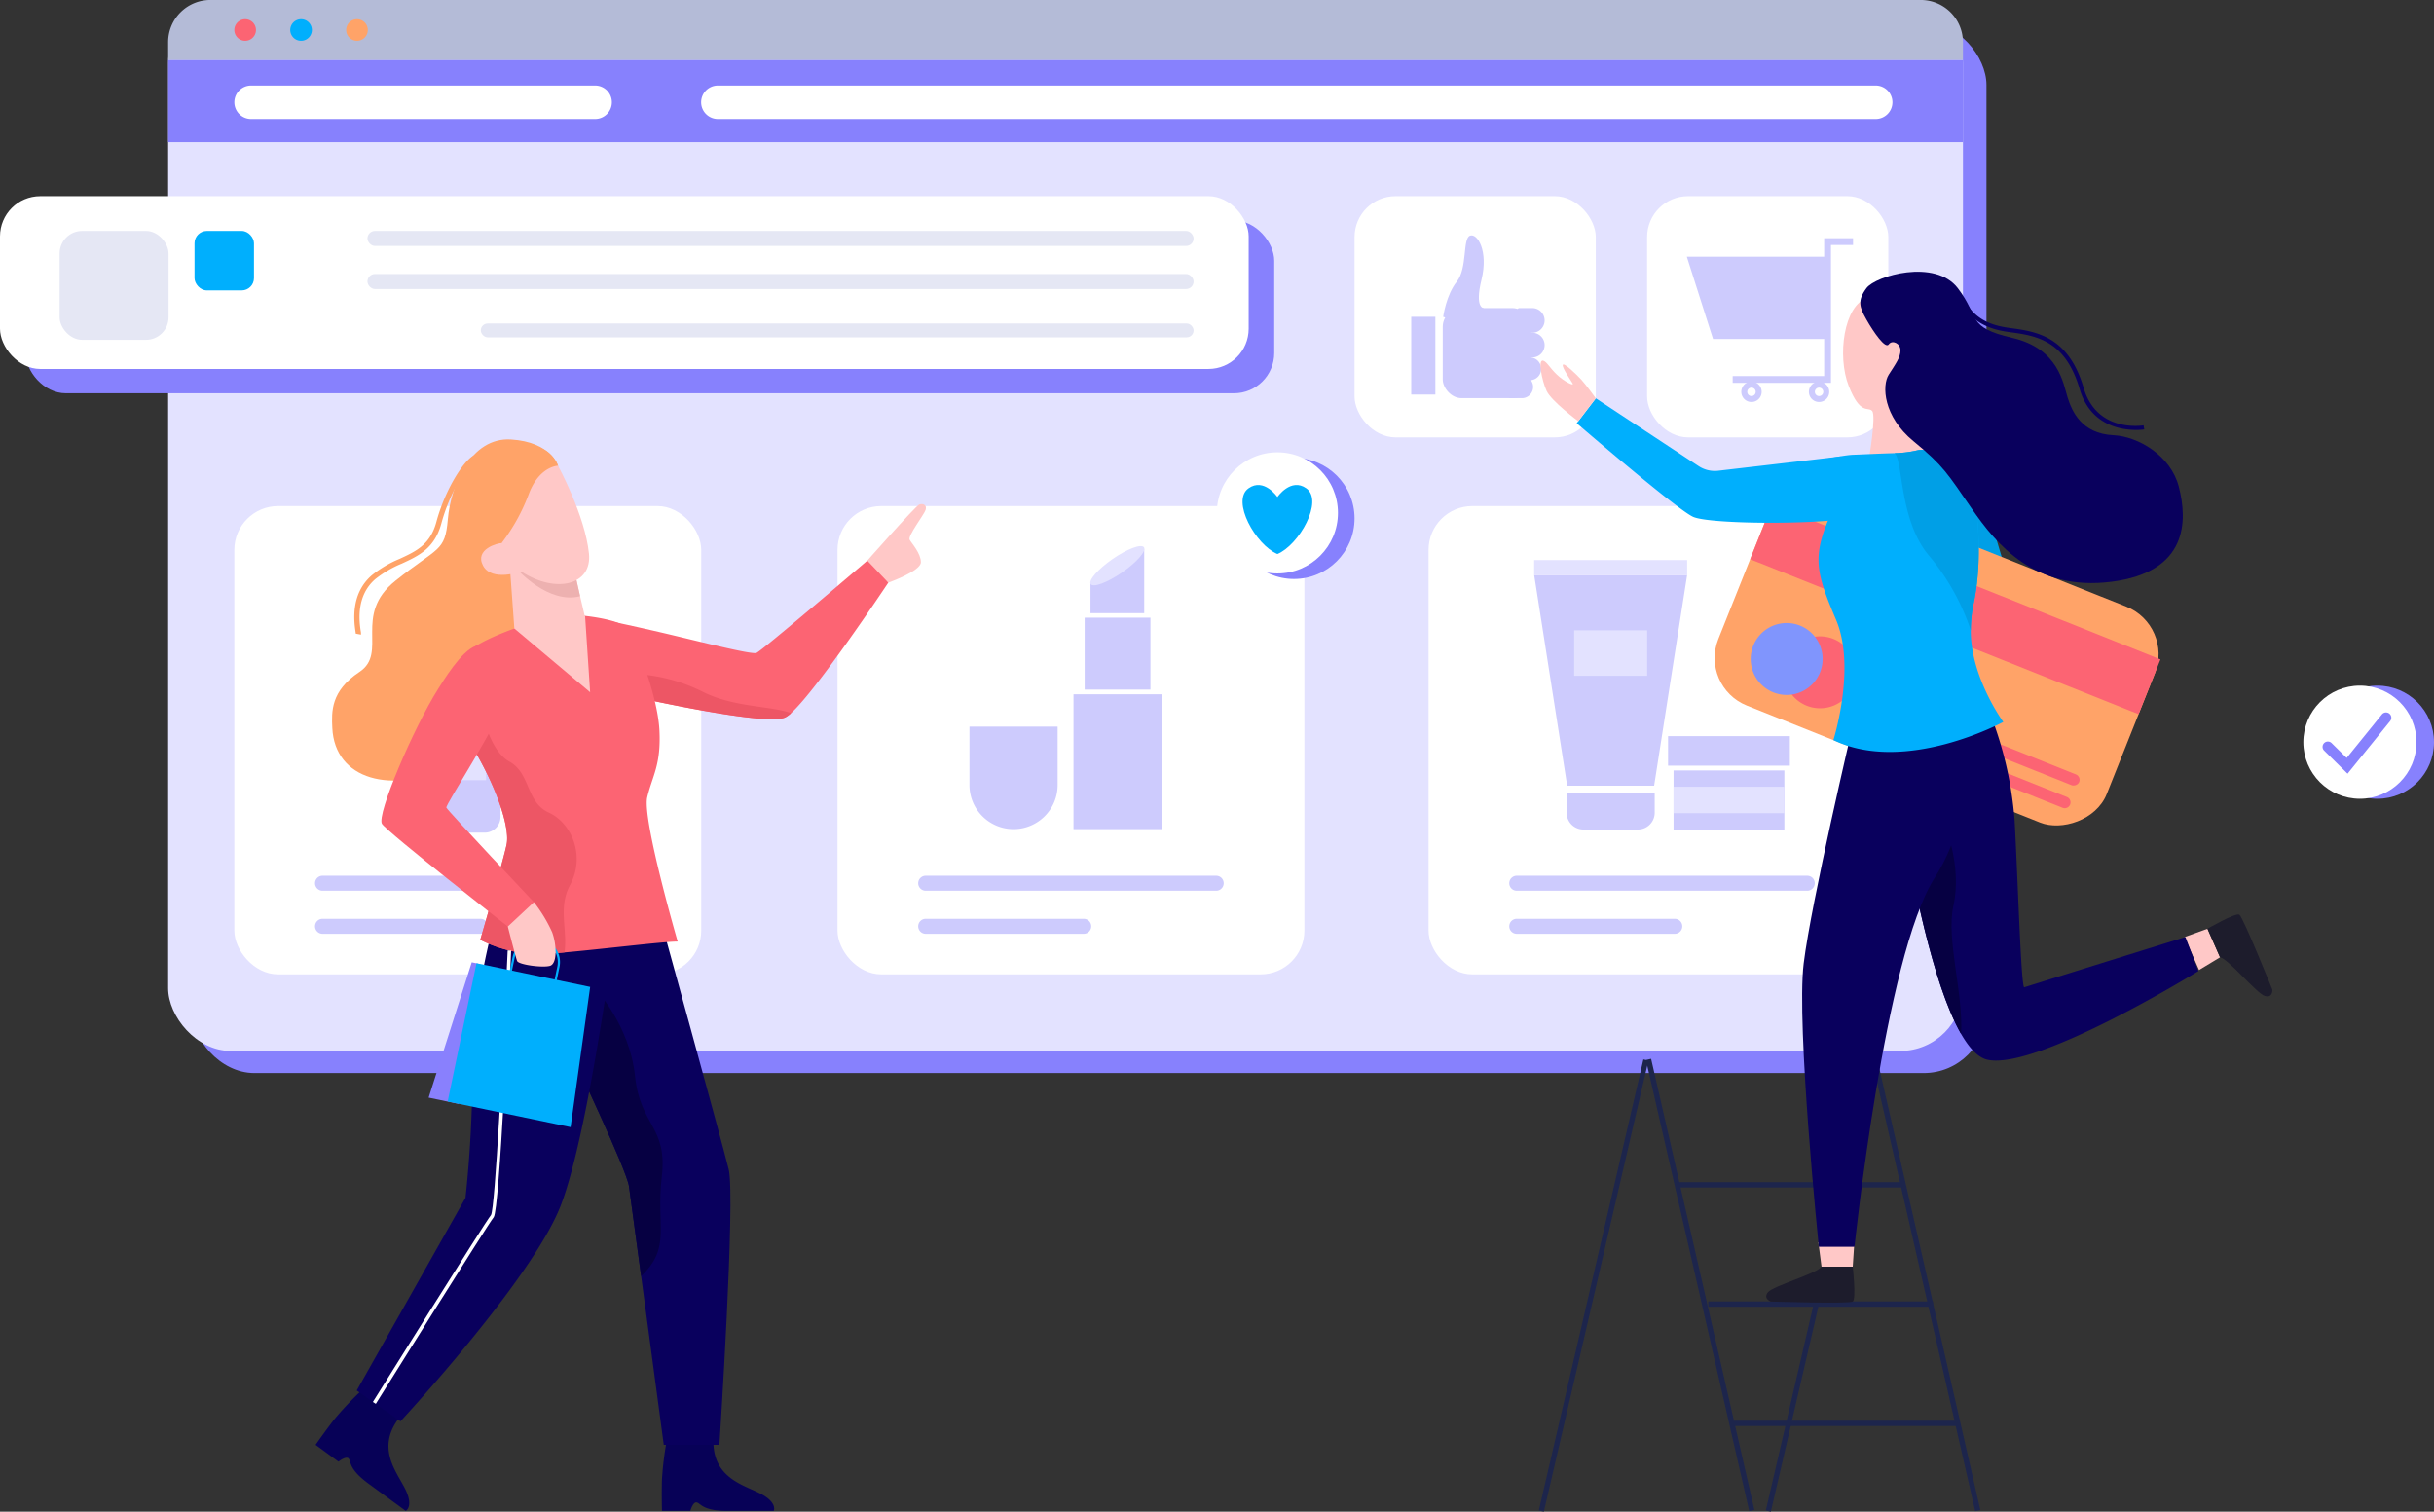 <svg xmlns="http://www.w3.org/2000/svg" width="502.397" height="312.021" viewBox="0 0 502.397 312.021">
  <rect x="0" y="0" width="502.397" height="312.021" fill="#333333" stroke="none"/>
  <g id="Grupo_107508" data-name="Grupo 107508" transform="translate(-583.229 -2024.302)">
    <rect id="Rectángulo_35633" data-name="Rectángulo 35633" width="370.463" height="216.923" rx="12.957" transform="translate(622.786 2028.867)" fill="#8781fd"/>
    <rect id="Rectángulo_35634" data-name="Rectángulo 35634" width="370.463" height="216.923" rx="12.957" transform="translate(617.935 2024.302)" fill="#e3e2ff"/>
    <path id="Trazado_152502" data-name="Trazado 152502" d="M1008.2,2036.7H637.737v-3.685a8.718,8.718,0,0,1,8.718-8.718H999.482a8.718,8.718,0,0,1,8.717,8.718Z" transform="translate(-19.802)" fill="#b4bbd7"/>
    <rect id="Rectángulo_35635" data-name="Rectángulo 35635" width="370.463" height="16.947" transform="translate(617.935 2036.705)" fill="#8781fd"/>
    <path id="Trazado_152503" data-name="Trazado 152503" d="M1052.956,2058.945H813.978a3.46,3.46,0,0,1-3.459-3.459h0a3.459,3.459,0,0,1,3.459-3.459h238.978a3.459,3.459,0,0,1,3.459,3.459h0A3.459,3.459,0,0,1,1052.956,2058.945Z" transform="translate(-82.569 -10.071)" fill="#fff"/>
    <path id="Trazado_152504" data-name="Trazado 152504" d="M733.659,2058.945h-71a3.46,3.46,0,0,1-3.459-3.459h0a3.459,3.459,0,0,1,3.459-3.459h71a3.459,3.459,0,0,1,3.459,3.459h0A3.459,3.459,0,0,1,733.659,2058.945Z" transform="translate(-27.597 -10.071)" fill="#fff"/>
    <g id="Grupo_107479" data-name="Grupo 107479" transform="translate(631.598 2028.272)">
      <g id="Grupo_107476" data-name="Grupo 107476" transform="translate(23.086)">
        <path id="Trazado_152505" data-name="Trazado 152505" d="M699.915,2032.769a2.232,2.232,0,1,1-2.232-2.232A2.232,2.232,0,0,1,699.915,2032.769Z" transform="translate(-695.452 -2030.537)" fill="#ffa368"/>
      </g>
      <g id="Grupo_107477" data-name="Grupo 107477" transform="translate(11.543)">
        <path id="Trazado_152506" data-name="Trazado 152506" d="M681.786,2032.769a2.232,2.232,0,1,1-2.232-2.232A2.232,2.232,0,0,1,681.786,2032.769Z" transform="translate(-677.323 -2030.537)" fill="#00affd"/>
      </g>
      <g id="Grupo_107478" data-name="Grupo 107478">
        <path id="Trazado_152507" data-name="Trazado 152507" d="M663.658,2032.769a2.231,2.231,0,1,1-2.231-2.232A2.232,2.232,0,0,1,663.658,2032.769Z" transform="translate(-659.195 -2030.537)" fill="#fc6473"/>
      </g>
    </g>
    <g id="Grupo_107481" data-name="Grupo 107481" transform="translate(583.229 2064.791)">
      <rect id="Rectángulo_35636" data-name="Rectángulo 35636" width="257.737" height="35.669" rx="8.306" transform="translate(5.276 5.019)" fill="#8781fd"/>
      <g id="Grupo_107480" data-name="Grupo 107480">
        <rect id="Rectángulo_35637" data-name="Rectángulo 35637" width="257.737" height="35.669" rx="8.306" fill="#fff"/>
        <rect id="Rectángulo_35638" data-name="Rectángulo 35638" width="170.524" height="3.098" rx="1.549" transform="translate(75.845 7.18)" fill="#e5e7f4"/>
        <rect id="Rectángulo_35639" data-name="Rectángulo 35639" width="170.524" height="3.098" rx="1.549" transform="translate(75.845 16.068)" fill="#e5e7f4"/>
        <rect id="Rectángulo_35640" data-name="Rectángulo 35640" width="147.128" height="2.857" rx="1.428" transform="translate(99.241 26.287)" fill="#e5e7f4"/>
        <rect id="Rectángulo_35641" data-name="Rectángulo 35641" width="22.479" height="22.479" rx="4.647" transform="translate(12.308 7.18)" fill="#e5e7f4"/>
        <rect id="Rectángulo_35642" data-name="Rectángulo 35642" width="12.272" height="12.272" rx="2.537" transform="translate(40.152 7.18)" fill="#00affd"/>
      </g>
    </g>
    <rect id="Rectángulo_35643" data-name="Rectángulo 35643" width="96.372" height="96.658" rx="9.032" transform="translate(631.598 2128.76)" fill="#fff"/>
    <rect id="Rectángulo_35644" data-name="Rectángulo 35644" width="96.372" height="96.658" rx="9.032" transform="translate(756.095 2128.76)" fill="#fff"/>
    <rect id="Rectángulo_35645" data-name="Rectángulo 35645" width="96.372" height="96.658" rx="9.032" transform="translate(878.096 2128.76)" fill="#fff"/>
    <g id="Grupo_107482" data-name="Grupo 107482" transform="translate(648.256 2205.059)">
      <path id="Trazado_152508" data-name="Trazado 152508" d="M746.863,2311.286H686.906a1.549,1.549,0,0,1-1.549-1.549h0a1.55,1.55,0,0,1,1.549-1.549h59.957a1.55,1.55,0,0,1,1.549,1.549h0A1.549,1.549,0,0,1,746.863,2311.286Z" transform="translate(-685.357 -2308.188)" fill="#cdcbfd"/>
      <path id="Trazado_152509" data-name="Trazado 152509" d="M719.522,2325.246H686.906a1.55,1.55,0,0,1-1.549-1.549h0a1.549,1.549,0,0,1,1.549-1.549h32.616a1.549,1.549,0,0,1,1.549,1.549h0A1.55,1.55,0,0,1,719.522,2325.246Z" transform="translate(-685.357 -2313.259)" fill="#cdcbfd"/>
    </g>
    <g id="Grupo_107483" data-name="Grupo 107483" transform="translate(772.754 2205.059)">
      <path id="Trazado_152510" data-name="Trazado 152510" d="M942.391,2311.286H882.434a1.549,1.549,0,0,1-1.549-1.549h0a1.549,1.549,0,0,1,1.549-1.549h59.957a1.549,1.549,0,0,1,1.549,1.549h0A1.549,1.549,0,0,1,942.391,2311.286Z" transform="translate(-880.885 -2308.188)" fill="#cdcbfd"/>
      <path id="Trazado_152511" data-name="Trazado 152511" d="M915.049,2325.246H882.434a1.549,1.549,0,0,1-1.549-1.549h0a1.549,1.549,0,0,1,1.549-1.549h32.615a1.549,1.549,0,0,1,1.549,1.549h0A1.549,1.549,0,0,1,915.049,2325.246Z" transform="translate(-880.885 -2313.259)" fill="#cdcbfd"/>
    </g>
    <g id="Grupo_107484" data-name="Grupo 107484" transform="translate(894.754 2205.059)">
      <path id="Trazado_152512" data-name="Trazado 152512" d="M1134,2311.286H1074.04a1.549,1.549,0,0,1-1.549-1.549h0a1.549,1.549,0,0,1,1.549-1.549H1134a1.549,1.549,0,0,1,1.549,1.549h0A1.549,1.549,0,0,1,1134,2311.286Z" transform="translate(-1072.491 -2308.188)" fill="#cdcbfd"/>
      <path id="Trazado_152513" data-name="Trazado 152513" d="M1106.656,2325.246H1074.04a1.549,1.549,0,0,1-1.549-1.549h0a1.549,1.549,0,0,1,1.549-1.549h32.616a1.549,1.549,0,0,1,1.549,1.549h0A1.549,1.549,0,0,1,1106.656,2325.246Z" transform="translate(-1072.491 -2313.259)" fill="#cdcbfd"/>
    </g>
    <g id="Grupo_107488" data-name="Grupo 107488" transform="translate(834.397 2117.667)">
      <g id="Grupo_107486" data-name="Grupo 107486" transform="translate(3.424 1.141)">
        <g id="Grupo_107485" data-name="Grupo 107485">
          <circle id="Elipse_5223" data-name="Elipse 5223" cx="12.499" cy="12.499" r="12.499" fill="#8781fd"/>
          <path id="Trazado_152514" data-name="Trazado 152514" d="M1004.563,2183.988c-3.186-2.266-5.964,1.8-5.964,1.8s-2.778-4.063-5.964-1.8c-3.633,2.584,1.471,11.683,5.964,13.562C1003.092,2195.671,1008.2,2186.572,1004.563,2183.988Z" transform="translate(-986.099 -2176.568)" fill="#8781fd"/>
        </g>
      </g>
      <g id="Grupo_107487" data-name="Grupo 107487" transform="translate(0)">
        <circle id="Elipse_5224" data-name="Elipse 5224" cx="12.499" cy="12.499" r="12.499" fill="#fff"/>
        <path id="Trazado_152515" data-name="Trazado 152515" d="M999.186,2182.2c-3.186-2.267-5.964,1.8-5.964,1.8s-2.778-4.064-5.964-1.8c-3.633,2.584,1.471,11.683,5.964,13.562C997.715,2193.879,1002.818,2184.78,999.186,2182.2Z" transform="translate(-980.722 -2174.775)" fill="#00affd"/>
      </g>
    </g>
    <g id="Grupo_107490" data-name="Grupo 107490" transform="translate(923.204 2064.791)">
      <rect id="Rectángulo_35646" data-name="Rectángulo 35646" width="49.791" height="49.791" rx="8.45" fill="#fff"/>
      <g id="Grupo_107489" data-name="Grupo 107489" transform="translate(8.197 8.676)">
        <path id="Trazado_152516" data-name="Trazado 152516" d="M1159.1,2124.5h-23.642l-5.41-16.977H1159.1Z" transform="translate(-1130.046 -2103.697)" fill="#cdcbfd"/>
        <path id="Trazado_152517" data-name="Trazado 152517" d="M1165.2,2131.375h-20.286v-1.4H1163.8v-28.455h5.961v1.4H1165.2Z" transform="translate(-1135.447 -2101.516)" fill="#cdcbfd"/>
        <path id="Trazado_152518" data-name="Trazado 152518" d="M1171.719,2148.021a2.1,2.1,0,1,0,2.1,2.1A2.1,2.1,0,0,0,1171.719,2148.021Zm0,2.972a.868.868,0,1,1,.869-.868A.869.869,0,0,1,1171.719,2150.993Z" transform="translate(-1144.42 -2118.41)" fill="#cdcbfd"/>
        <path id="Trazado_152519" data-name="Trazado 152519" d="M1149.809,2148.021a2.1,2.1,0,1,0,2.1,2.1A2.1,2.1,0,0,0,1149.809,2148.021Zm0,2.972a.868.868,0,1,1,.869-.868A.868.868,0,0,1,1149.809,2150.993Z" transform="translate(-1136.461 -2118.41)" fill="#cdcbfd"/>
      </g>
    </g>
    <rect id="Rectángulo_35647" data-name="Rectángulo 35647" width="49.791" height="49.791" rx="8.45" transform="translate(862.82 2064.791)" fill="#fff"/>
    <g id="Grupo_107493" data-name="Grupo 107493" transform="translate(1058.658 2165.824)">
      <g id="Grupo_107492" data-name="Grupo 107492" transform="translate(3.616)">
        <g id="Grupo_107491" data-name="Grupo 107491">
          <circle id="Elipse_5225" data-name="Elipse 5225" cx="11.676" cy="11.676" r="11.676" fill="#8781fd"/>
          <path id="Trazado_152520" data-name="Trazado 152520" d="M1355.659,2257.088c-2.976-2.117-5.571,1.678-5.571,1.678s-2.595-3.8-5.571-1.678c-3.393,2.413,1.374,10.913,5.571,12.668C1354.285,2268,1359.053,2259.5,1355.659,2257.088Z" transform="translate(-1338.412 -2250.156)" fill="#8781fd"/>
        </g>
      </g>
      <circle id="Elipse_5226" data-name="Elipse 5226" cx="11.676" cy="11.676" r="11.676" fill="#fff"/>
      <path id="Trazado_152521" data-name="Trazado 152521" d="M1341.3,2267.9l-4.829-4.763a1.093,1.093,0,1,1,1.535-1.557l3.112,3.07,7.273-8.984a1.093,1.093,0,0,1,1.7,1.376Z" transform="translate(-1332.176 -2249.727)" fill="#8781fd"/>
    </g>
    <g id="Grupo_107494" data-name="Grupo 107494" transform="translate(874.52 2072.887)">
      <rect id="Rectángulo_35648" data-name="Rectángulo 35648" width="4.98" height="16.048" transform="translate(0 16.807)" fill="#cdcbfd"/>
      <rect id="Rectángulo_35649" data-name="Rectángulo 35649" width="18.261" height="18.59" rx="3.873" transform="translate(6.502 15.009)" fill="#cdcbfd"/>
      <path id="Trazado_152522" data-name="Trazado 152522" d="M1078.208,2129.272h-2.674a.382.382,0,0,1-.382-.382v-4.33a.382.382,0,0,1,.382-.382h2.674a2.547,2.547,0,0,1,2.547,2.547h0A2.547,2.547,0,0,1,1078.208,2129.272Z" transform="translate(-1053.224 -2109.169)" fill="#cdcbfd"/>
      <path id="Trazado_152523" data-name="Trazado 152523" d="M1078.208,2137.271h-2.674a.382.382,0,0,1-.382-.382v-4.329a.382.382,0,0,1,.382-.382h2.674a2.546,2.546,0,0,1,2.547,2.546h0A2.546,2.546,0,0,1,1078.208,2137.271Z" transform="translate(-1053.224 -2112.075)" fill="#cdcbfd"/>
      <path id="Trazado_152524" data-name="Trazado 152524" d="M1077.538,2144.878h-2.468a.353.353,0,0,1-.353-.353v-4a.353.353,0,0,1,.353-.353h2.468a2.351,2.351,0,0,1,2.35,2.35h0A2.351,2.351,0,0,1,1077.538,2144.878Z" transform="translate(-1053.066 -2114.981)" fill="#cdcbfd"/>
      <path id="Trazado_152525" data-name="Trazado 152525" d="M1075,2150.73h-2.434a.348.348,0,0,1-.348-.348v-3.939a.348.348,0,0,1,.348-.347H1075a2.317,2.317,0,0,1,2.317,2.317h0A2.317,2.317,0,0,1,1075,2150.73Z" transform="translate(-1052.158 -2117.131)" fill="#cdcbfd"/>
      <path id="Trazado_152526" data-name="Trazado 152526" d="M1051.07,2117.414s.6-4.5,2.813-7.263,1.176-8.854,2.7-9.477,3.856,3.113,2.4,9.062.458,5.879.458,5.879l-2.377,3.874Z" transform="translate(-1044.476 -2100.606)" fill="#cdcbfd"/>
    </g>
    <g id="Grupo_107495" data-name="Grupo 107495" transform="translate(783.337 2137.021)">
      <rect id="Rectángulo_35650" data-name="Rectángulo 35650" width="18.188" height="27.831" transform="translate(21.471 30.59)" fill="#cdcbfd"/>
      <path id="Trazado_152527" data-name="Trazado 152527" d="M906.6,2281.016h0a9.1,9.1,0,0,1-9.094-9.094v-12.058H915.7v12.058A9.094,9.094,0,0,1,906.6,2281.016Z" transform="translate(-897.507 -2222.595)" fill="#cdcbfd"/>
      <rect id="Rectángulo_35651" data-name="Rectángulo 35651" width="13.575" height="14.843" transform="translate(23.778 14.778)" fill="#cdcbfd"/>
      <path id="Trazado_152528" data-name="Trazado 152528" d="M936.732,2215.322v-6.094a.561.561,0,0,1,.241-.461l9.967-6.938a.562.562,0,0,1,.883.461v13.032Z" transform="translate(-911.756 -2201.475)" fill="#cdcbfd"/>
      <path id="Trazado_152529" data-name="Trazado 152529" d="M943.224,2206.772c-3.037,2.1-5.93,3.172-6.462,2.4s1.5-3.094,4.536-5.191,5.93-3.172,6.463-2.4S946.261,2204.675,943.224,2206.772Z" transform="translate(-911.737 -2201.332)" fill="#e3e2ff"/>
    </g>
    <g id="Grupo_107497" data-name="Grupo 107497" transform="translate(899.892 2139.902)">
      <g id="Grupo_107496" data-name="Grupo 107496" transform="translate(0 0)">
        <path id="Trazado_152530" data-name="Trazado 152530" d="M1105.322,2254.175h-17.947l-6.815-43.5h31.577Z" transform="translate(-1080.56 -2207.605)" fill="#cdcbfd"/>
        <rect id="Rectángulo_35652" data-name="Rectángulo 35652" width="31.577" height="3.067" fill="#e3e2ff"/>
        <path id="Trazado_152531" data-name="Trazado 152531" d="M1105.8,2288.862h-11.248a3.463,3.463,0,0,1-3.463-3.463v-4.147h18.174v4.147A3.463,3.463,0,0,1,1105.8,2288.862Z" transform="translate(-1084.384 -2233.245)" fill="#cdcbfd"/>
        <rect id="Rectángulo_35653" data-name="Rectángulo 35653" width="15.069" height="9.39" transform="translate(8.254 14.501)" fill="#e3e2ff"/>
      </g>
      <rect id="Rectángulo_35654" data-name="Rectángulo 35654" width="22.869" height="12.189" transform="translate(28.775 43.428)" fill="#cdcbfd"/>
      <rect id="Rectángulo_35655" data-name="Rectángulo 35655" width="22.869" height="5.454" transform="translate(28.775 46.795)" fill="#e3e2ff"/>
      <rect id="Rectángulo_35656" data-name="Rectángulo 35656" width="25.14" height="6.095" transform="translate(27.639 36.346)" fill="#cdcbfd"/>
    </g>
    <g id="Grupo_107498" data-name="Grupo 107498" transform="translate(659.761 2138.097)">
      <rect id="Rectángulo_35657" data-name="Rectángulo 35657" width="20.461" height="37.334" rx="3.249" transform="translate(6.315 20.736)" fill="#cdcbfd"/>
      <path id="Trazado_152532" data-name="Trazado 152532" d="M732.977,2267.169h-16.61V2225.52a2.712,2.712,0,0,1,2.712-2.712h11.186a2.712,2.712,0,0,1,2.712,2.712Z" transform="translate(-708.127 -2210.209)" fill="#cdcbfd"/>
      <path id="Trazado_152533" data-name="Trazado 152533" d="M730.572,2247.381H725.16v-41.654a2.706,2.706,0,0,1,2.706-2.706h0a2.706,2.706,0,0,1,2.706,2.706Z" transform="translate(-711.321 -2203.021)" fill="#cdcbfd"/>
      <rect id="Rectángulo_35658" data-name="Rectángulo 35658" width="29.4" height="1.487" transform="translate(0 19.249)" fill="#fff"/>
      <rect id="Rectángulo_35659" data-name="Rectángulo 35659" width="14.511" height="15.688" transform="translate(9.289 31.559)" fill="#e3e2ff"/>
    </g>
    <g id="Grupo_107505" data-name="Grupo 107505" transform="translate(900.852 2080.39)">
      <path id="Trazado_152534" data-name="Trazado 152534" d="M1218.87,2177.172l8.835,29.431h-17.527l-1.494-34.463Z" transform="translate(-1128.065 -2134.095)" fill="#009fe6"/>
      <rect id="Rectángulo_35660" data-name="Rectángulo 35660" width="95.573" height="1.071" transform="translate(0 255.69) rotate(-76.948)" fill="#1d254c"/>
      <rect id="Rectángulo_35661" data-name="Rectángulo 35661" width="95.572" height="1.071" transform="translate(46.854 255.69) rotate(-76.948)" fill="#1d254c"/>
      <g id="Grupo_107500" data-name="Grupo 107500" transform="translate(33.135 41.063)">
        <rect id="Rectángulo_35662" data-name="Rectángulo 35662" width="47.992" height="86.317" rx="10.574" transform="translate(0 44.576) rotate(-68.25)" fill="#ffa368"/>
        <rect id="Rectángulo_35663" data-name="Rectángulo 35663" width="12.171" height="86.317" transform="translate(10.491 18.279) rotate(-68.25)" fill="#fc6473"/>
        <g id="Grupo_107499" data-name="Grupo 107499" transform="translate(10.598 31.445)">
          <path id="Trazado_152535" data-name="Trazado 152535" d="M1162.111,2235.261a7.423,7.423,0,1,0,9.645-4.145A7.423,7.423,0,0,0,1162.111,2235.261Z" transform="translate(-1154.686 -2227.835)" fill="#fc6473"/>
          <path id="Trazado_152536" data-name="Trazado 152536" d="M1151.282,2230.941a7.423,7.423,0,1,0,9.646-4.145A7.423,7.423,0,0,0,1151.282,2230.941Z" transform="translate(-1150.752 -2226.266)" fill="#8095fd"/>
        </g>
        <path id="Trazado_152537" data-name="Trazado 152537" d="M1198.582,2261.185l34.214,13.65a1.2,1.2,0,0,1,.669,1.556h0a1.2,1.2,0,0,1-1.556.668l-34.214-13.65a1.2,1.2,0,0,1-.669-1.555h0A1.2,1.2,0,0,1,1198.582,2261.185Z" transform="translate(-1156.934 -2207.475)" fill="#fc6473"/>
        <rect id="Rectángulo_35664" data-name="Rectángulo 35664" width="2.394" height="23.176" rx="1.197" transform="matrix(0.371, -0.929, 0.929, 0.371, 56.425, 56.768)" fill="#fc6473"/>
      </g>
      <g id="Grupo_107502" data-name="Grupo 107502" transform="translate(22.115 162.462)">
        <rect id="Rectángulo_35665" data-name="Rectángulo 35665" width="46.378" height="1.094" transform="translate(6.732 25.462)" fill="#1d254c"/>
        <rect id="Rectángulo_35666" data-name="Rectángulo 35666" width="46.378" height="1.094" transform="translate(12.864 50.081)" fill="#1d254c"/>
        <rect id="Rectángulo_35667" data-name="Rectángulo 35667" width="46.378" height="1.094" transform="translate(18.133 74.694)" fill="#1d254c"/>
        <g id="Grupo_107501" data-name="Grupo 107501">
          <rect id="Rectángulo_35668" data-name="Rectángulo 35668" width="1.094" height="95.516" transform="matrix(0.975, -0.223, 0.223, 0.975, 46.656, 0.244)" fill="#1d254c"/>
          <rect id="Rectángulo_35669" data-name="Rectángulo 35669" width="1.094" height="95.516" transform="translate(0 0.244) rotate(-12.894)" fill="#1d254c"/>
        </g>
      </g>
      <g id="Grupo_107503" data-name="Grupo 107503" transform="translate(46.369 0)">
        <path id="Trazado_152538" data-name="Trazado 152538" d="M1291.394,2327.089l4.732-1.715,2.595,5.9-4.335,2.617Z" transform="translate(-1204.48 -2189.761)" fill="#ffc8c7"/>
        <path id="Trazado_152539" data-name="Trazado 152539" d="M1200.533,2254.9v23.66s.108.712.319,1.966c1.149,6.863,5.344,29.915,11.427,40.492,1.68,2.914,3.5,4.883,5.441,5.306,10.266,2.231,43.525-18.3,43.525-18.3l-2.676-7.031s-32.588,10.157-33.257,10.38-1.34-22.543-2.009-34.6a76.014,76.014,0,0,0-5.582-23.213Z" transform="translate(-1171.473 -2163.672)" fill="#09005d"/>
        <path id="Trazado_152540" data-name="Trazado 152540" d="M1201.034,2294.308c1.149,6.863,5.344,29.915,11.427,40.492.453-8.55-3.128-19.575-1.607-26.422,1.875-8.437-1.875-16.875-1.875-16.875Z" transform="translate(-1171.655 -2177.457)" fill="#060042"/>
        <path id="Trazado_152541" data-name="Trazado 152541" d="M1298.826,2323.693s5.826-3.386,6.589-2.9,6.807,15.477,6.807,15.477.138,1.768-1.527,1.311-7.6-7.72-9.275-7.991Z" transform="translate(-1207.18 -2188.081)" fill="#1d1c2c"/>
        <path id="Trazado_152542" data-name="Trazado 152542" d="M1180.125,2427.036l-.335,5.022h-6.445l-.651-5.022Z" transform="translate(-1161.36 -2226.693)" fill="#ffc8c7"/>
        <path id="Trazado_152543" data-name="Trazado 152543" d="M1186.047,2153.922s1.506-8.872.669-9.877-2.427,1-4.854-5.189-1-16.657,3.85-18.163,12.388,2.427,13.476,11.467-.67,21.177-.67,21.177Z" transform="translate(-1164.268 -2115.292)" fill="#ffc8c7"/>
        <path id="Trazado_152544" data-name="Trazado 152544" d="M1198.776,2260.217s6.249,14.955-4.018,31.026-16.517,76.113-16.517,76.113h-7.366s-4.687-45.757-3.125-58.48,10.044-48.658,10.044-48.658Z" transform="translate(-1159.448 -2166.092)" fill="#09005d"/>
        <path id="Trazado_152545" data-name="Trazado 152545" d="M1168.787,2183.375c-3.906,8.887-3.081,11.977,1.1,21.854s-.561,24.818-.561,24.818c14.926,7.185,35.074-3.749,35.074-3.749s-6.744-9.184-6.717-18.9a25.814,25.814,0,0,1,.549-5.35c2.458-11.383,0-23.657,0-23.657s-6.582-9.321-11.6-8.149a22.679,22.679,0,0,1-4.687.575c-2.933.074-5.338.21-8.57.333-3.257.124-17.751,3.292-18.391,4.949C1153.576,2179.742,1168.926,2183.058,1168.787,2183.375Z" transform="translate(-1154.893 -2133.369)" fill="#00affd"/>
        <path id="Trazado_152546" data-name="Trazado 152546" d="M1197.379,2170.817c1.787,1.319.89,13.821,7.145,21.187a47.073,47.073,0,0,1,8.6,15.394,25.831,25.831,0,0,1,.549-5.35c2.458-11.383,0-23.657,0-23.657s-6.582-9.321-11.6-8.149A22.679,22.679,0,0,1,1197.379,2170.817Z" transform="translate(-1170.327 -2133.369)" fill="#009fe6"/>
        <path id="Trazado_152547" data-name="Trazado 152547" d="M1252.023,2156.74c1.832,7.079,1.925,17.634-13.922,19.643s-23.772-7.812-28.794-15.066-5.8-8.817-12.053-13.95-6.525-11.495-5.1-13.727,2.426-3.571,2.426-5.022-1.727-2.232-2.426-1.228-3.154-2.567-4.605-5.134-1.9-3.906,0-6.473,14.173-6.138,18.861,0,1.674,8.035,11.272,10.267,10.491,9.487,11.383,12.277,2.79,7.477,9.486,7.812C1243.685,2146.395,1250.377,2150.378,1252.023,2156.74Z" transform="translate(-1166.296 -2112.39)" fill="#09005d"/>
        <path id="Trazado_152548" data-name="Trazado 152548" d="M1173.648,2434.924s.754,6.7,0,7.2-16.907,0-16.907,0-1.674-.585-.586-1.925,10.128-3.85,11.048-5.273Z" transform="translate(-1155.217 -2229.559)" fill="#1d1c2c"/>
      </g>
      <g id="Grupo_107504" data-name="Grupo 107504" transform="translate(0.356 18.334)">
        <path id="Trazado_152549" data-name="Trazado 152549" d="M1148.76,2165.436l-25.2,2.942a6.078,6.078,0,0,1-4.048-.962l-21.214-13.986-3.947,5.141s20.394,17.587,23.983,19.3,30.346,1.708,34.745-.326S1158.353,2166.507,1148.76,2165.436Z" transform="translate(-1086.884 -2145.633)" fill="#00affd"/>
        <path id="Trazado_152550" data-name="Trazado 152550" d="M1094.036,2148.982s-1.99-2.775-3-3.865-3.608-3.611-3.811-3.042,1.69,3.228,2.033,3.844-1.729-.381-3.238-1.812-2.034-2.608-2.805-2.892c-1.207-.443-.319,4.071.658,6.213s6.546,6.272,6.546,6.272Z" transform="translate(-1082.627 -2141.184)" fill="#ffc8c7"/>
      </g>
      <path id="Trazado_152551" data-name="Trazado 152551" d="M1254.933,2148.146c-3.072,0-9.44-.946-11.643-8.448-2.73-9.3-8.028-10.815-13.223-11.573-.2-.029-.411-.057-.639-.087-2.891-.383-8.271-1.1-10.849-6.767l.779-.354c2.382,5.239,7.265,5.885,10.182,6.272.233.031.451.06.651.089,5.229.762,11.048,2.394,13.92,12.178,2.714,9.244,11.983,7.8,12.375,7.739l.143.844A11.676,11.676,0,0,1,1254.933,2148.146Z" transform="translate(-1131.659 -2115.487)" fill="#09005d"/>
    </g>
    <g id="Grupo_107507" data-name="Grupo 107507" transform="translate(648.372 2115)">
      <path id="Trazado_152552" data-name="Trazado 152552" d="M863.586,2199.954s10.455-11.859,11.23-12.149,1.645.1,1.307,1.114-3.727,5.373-3.291,6.147,2.323,2.808,2.323,4.647-6.728,4.211-6.728,4.211Z" transform="translate(-750.219 -2174.363)" fill="#ffc8c7"/>
      <path id="Trazado_152553" data-name="Trazado 152553" d="M835.938,2210.581s-14.583,21.968-20.061,26.937a5.484,5.484,0,0,1-1.174.868c-3.493,1.7-24.685-2.8-30.875-4.161-1.073-.237-1.694-.38-1.694-.38l-7.977-13.958,2.183-1.81s7.234,1.479,15.1,3.36,16.284,3.989,17.283,3.655,22.883-19.052,22.883-19.052Z" transform="translate(-717.731 -2181.021)" fill="#fc6473"/>
      <path id="Trazado_152554" data-name="Trazado 152554" d="M821.395,2250.874a5.478,5.478,0,0,1-1.174.868c-3.493,1.7-24.685-2.8-30.875-4.161v-4.775a34.962,34.962,0,0,1,14,3.759C809.735,2249.7,817.109,2249.345,821.395,2250.874Z" transform="translate(-723.249 -2194.378)" fill="#ed5665"/>
      <path id="Trazado_152555" data-name="Trazado 152555" d="M798.805,2489.481a68.323,68.323,0,0,0-1.007,8.056c-.092,3.113,0,6.592,0,6.592h5.859s.549-2.014,1.373-1.739,1.282,1.739,6.317,1.739h9.522s.824-1.648-2.563-3.479-9.7-3.113-9.888-10.528S798.805,2489.481,798.805,2489.481Z" transform="translate(-726.305 -2282.96)" fill="#070157"/>
      <path id="Trazado_152556" data-name="Trazado 152556" d="M799.239,2427.53H787.751s-2.6-19.369-4.671-34.806c-1.26-9.374-2.326-17.3-2.509-18.568-.478-3.349-11.488-26.566-11.488-26.566v-34.225l17.232,2.872s13.406,48.584,14.841,54.451S799.239,2427.53,799.239,2427.53Z" transform="translate(-715.888 -2220.01)" fill="#09005d"/>
      <path id="Trazado_152557" data-name="Trazado 152557" d="M787.341,2383.634c-1.228,10.411,2.043,14.5-4.258,20.532h0c-1.26-9.374-2.326-17.3-2.509-18.568-.478-3.349-11.488-26.566-11.488-26.566v-9.471l4.549-4.7s7.1,7.539,8.175,17.95S788.569,2373.223,787.341,2383.634Z" transform="translate(-715.888 -2231.451)" fill="#060042"/>
      <path id="Trazado_152558" data-name="Trazado 152558" d="M690.926,2226.305c.5,10.633,12.129,13.955,25.065,7.753s21.076-27.58,21.076-27.58l.444-34.306s-1.445-4.9-9.711-5.407-12.43,9.441-13.026,16.44c-.583,6.84-1.955,5.62-10.828,12.721s-1.432,14.846-7.407,18.808S690.769,2222.958,690.926,2226.305Z" transform="translate(-687.476 -2166.747)" fill="#ffa368"/>
      <path id="Trazado_152559" data-name="Trazado 152559" d="M695.01,2475.061a68.341,68.341,0,0,0-5.575,5.9c-1.914,2.456-3.9,5.316-3.9,5.316l4.726,3.464s1.634-1.3,2.136-.591.006,2.16,4.067,5.137l7.679,5.629s1.639-.842-.011-4.321-5.986-8.247-1.75-14.336S695.01,2475.061,695.01,2475.061Z" transform="translate(-685.538 -2278.75)" fill="#070157"/>
      <path id="Trazado_152560" data-name="Trazado 152560" d="M727.78,2320.132a128.874,128.874,0,0,0-5.026,32.55,252.081,252.081,0,0,1-1.436,26.327l-22.45,39.77,9.026,6.36s27.066-29.137,33.05-44.455,11.727-60.552,11.727-60.552Z" transform="translate(-690.38 -2222.468)" fill="#09005d"/>
      <path id="Trazado_152561" data-name="Trazado 152561" d="M776.761,2291.038c-2.976,0-14.985,1.5-23.36,2.247-1.217.1-2.359.2-3.385.266a26.915,26.915,0,0,1-14-2.872s4.847-16.694,5.447-19.745-1.5-10.411-6.344-18.848a35.03,35.03,0,0,1-3.188-7.3c-1.856-6.214-1.325-12.07,3.188-14.776,6.283-3.769,16.873-6.282,16.873-6.282,2.226-.582,12.386.538,14.18,2.513s6.462,14,6.821,21.181-1.436,9.334-2.513,13.821S776.761,2291.038,776.761,2291.038Z" transform="translate(-702.026 -2187.389)" fill="#fc6473"/>
      <path id="Trazado_152562" data-name="Trazado 152562" d="M755.115,2290.257c-2.531,4.689-.471,9.227-1.142,13.908-1.217.1-2.359.2-3.385.266a26.916,26.916,0,0,1-14-2.872s4.847-16.694,5.447-19.746-1.5-10.411-6.344-18.848a35.03,35.03,0,0,1-3.188-7.3l4.261-2.143s1.461,8.857,5.838,11.248,3.4,8.379,8.135,10.533S758.346,2284.276,755.115,2290.257Z" transform="translate(-702.599 -2198.269)" fill="#ed5665"/>
      <path id="Trazado_152563" data-name="Trazado 152563" d="M749.969,2224.836l15.641,13.158-1.047-15.766-6.774-3.022Z" transform="translate(-708.944 -2185.804)" fill="#ffc8c7"/>
      <path id="Trazado_152564" data-name="Trazado 152564" d="M763.978,2215.549,755,2219.006l-5.618-1.164-1.023-14.094.449-2.873s11.4-2.961,12.3,1.763l.075.4c.471,2.416,1.181,5.6,1.77,8.146.427,1.849.786,3.368.944,4.021C763.949,2215.427,763.978,2215.549,763.978,2215.549Z" transform="translate(-708.36 -2178.812)" fill="#ffc8c7"/>
      <path id="Trazado_152565" data-name="Trazado 152565" d="M763.912,2212.934c-6.481,1.709-12.906-5.478-12.906-5.478l11.136-2.667C762.613,2207.2,763.323,2210.385,763.912,2212.934Z" transform="translate(-709.321 -2180.566)" fill="#edb1b0"/>
      <path id="Trazado_152566" data-name="Trazado 152566" d="M755.064,2173.916s5.583,10.244,6.391,18.143c.667,6.521-6.848,8.34-13.982,3.69,0,0-6.081,2.2-7.883-1.207s3.07-4.671,3.835-4.656c0,0-3.077-11.881,2.62-16.1S754.247,2172.325,755.064,2173.916Z" transform="translate(-705.029 -2168.49)" fill="#ffc8c7"/>
      <path id="Trazado_152567" data-name="Trazado 152567" d="M741.8,2188.929a38.93,38.93,0,0,0,5.564-10.007c2.148-5.871,6.076-5.962,6.076-5.962a6.269,6.269,0,0,0-4.623-3.968c-3.684-.837-14.093,5.462-14.093,5.462l1.762,9.585Z" transform="translate(-703.406 -2167.535)" fill="#ffa368"/>
      <path id="Trazado_152568" data-name="Trazado 152568" d="M699.459,2208.874l-1.058-.2a.328.328,0,0,0-.006.059c0-.058-.032-.27-.059-.457-.283-1.926-1.145-7.784,3.385-11.677a23.092,23.092,0,0,1,5.716-3.366c3.386-1.561,6.31-2.91,7.578-7.6,1.994-7.367,6.173-13.383,8.018-13.844l.261,1.044c-1.178.295-5.238,5.684-7.24,13.082-1.4,5.173-4.687,6.688-8.167,8.293a22.229,22.229,0,0,0-5.464,3.2c-4.08,3.507-3.284,8.924-3.022,10.7A2.509,2.509,0,0,1,699.459,2208.874Z" transform="translate(-690.094 -2168.579)" fill="#ffa368"/>
      <path id="Trazado_152569" data-name="Trazado 152569" d="M704.709,2425.986l-.609-.38c.946-1.516,23.186-37.155,24.385-38.592.839-1.462,2.518-33.467,3.439-54.619l.718.031c-.39,8.937-2.392,53.591-3.605,55.047C727.869,2388.873,704.941,2425.615,704.709,2425.986Z" transform="translate(-692.281 -2226.922)" fill="#fff"/>
      <g id="Grupo_107506" data-name="Grupo 107506" transform="translate(23.331 102.941)">
        <path id="Trazado_152570" data-name="Trazado 152570" d="M746.623,2340.789l1.756-8.429a4.949,4.949,0,0,1,5.854-3.836,4.946,4.946,0,0,1,3.836,5.855l-1.756,8.428Zm8.639-11.43a4.5,4.5,0,0,0-6.442,3.093l-1.664,7.987,8.807,1.835,1.664-7.987A4.5,4.5,0,0,0,755.262,2329.36Z" transform="translate(-731.06 -2328.419)" fill="#00affd"/>
        <path id="Trazado_152571" data-name="Trazado 152571" d="M731.075,2336.262l-8.894,27.927,6.242,1.3,3.981-28.95Z" transform="translate(-722.18 -2331.269)" fill="#8980fd"/>
        <path id="Trazado_152572" data-name="Trazado 152572" d="M753.722,2370.383l-25.374-5.287,5.947-28.541,23.467,4.889Z" transform="translate(-724.421 -2331.375)" fill="#00affd"/>
      </g>
      <path id="Trazado_152573" data-name="Trazado 152573" d="M718.6,2242.468c-5.084,8.016-12.8,26.088-11.608,27.883s25.968,21.181,25.968,21.181l5.385-5.026S720.514,2267.6,720.275,2267s10.89-17.472,12.566-23.335-3.471-11.009-6.462-10.052S719.6,2240.891,718.6,2242.468Z" transform="translate(-693.287 -2190.995)" fill="#fc6473"/>
      <path id="Trazado_152574" data-name="Trazado 152574" d="M753.232,2316.749a29.879,29.879,0,0,1,3.769,6.223c.958,2.633,1.077,6.522-.478,6.941s-6.462-.239-6.761-1.017-1.915-7.12-1.915-7.12Z" transform="translate(-708.173 -2221.239)" fill="#ffc8c7"/>
    </g>
  </g>
</svg>
